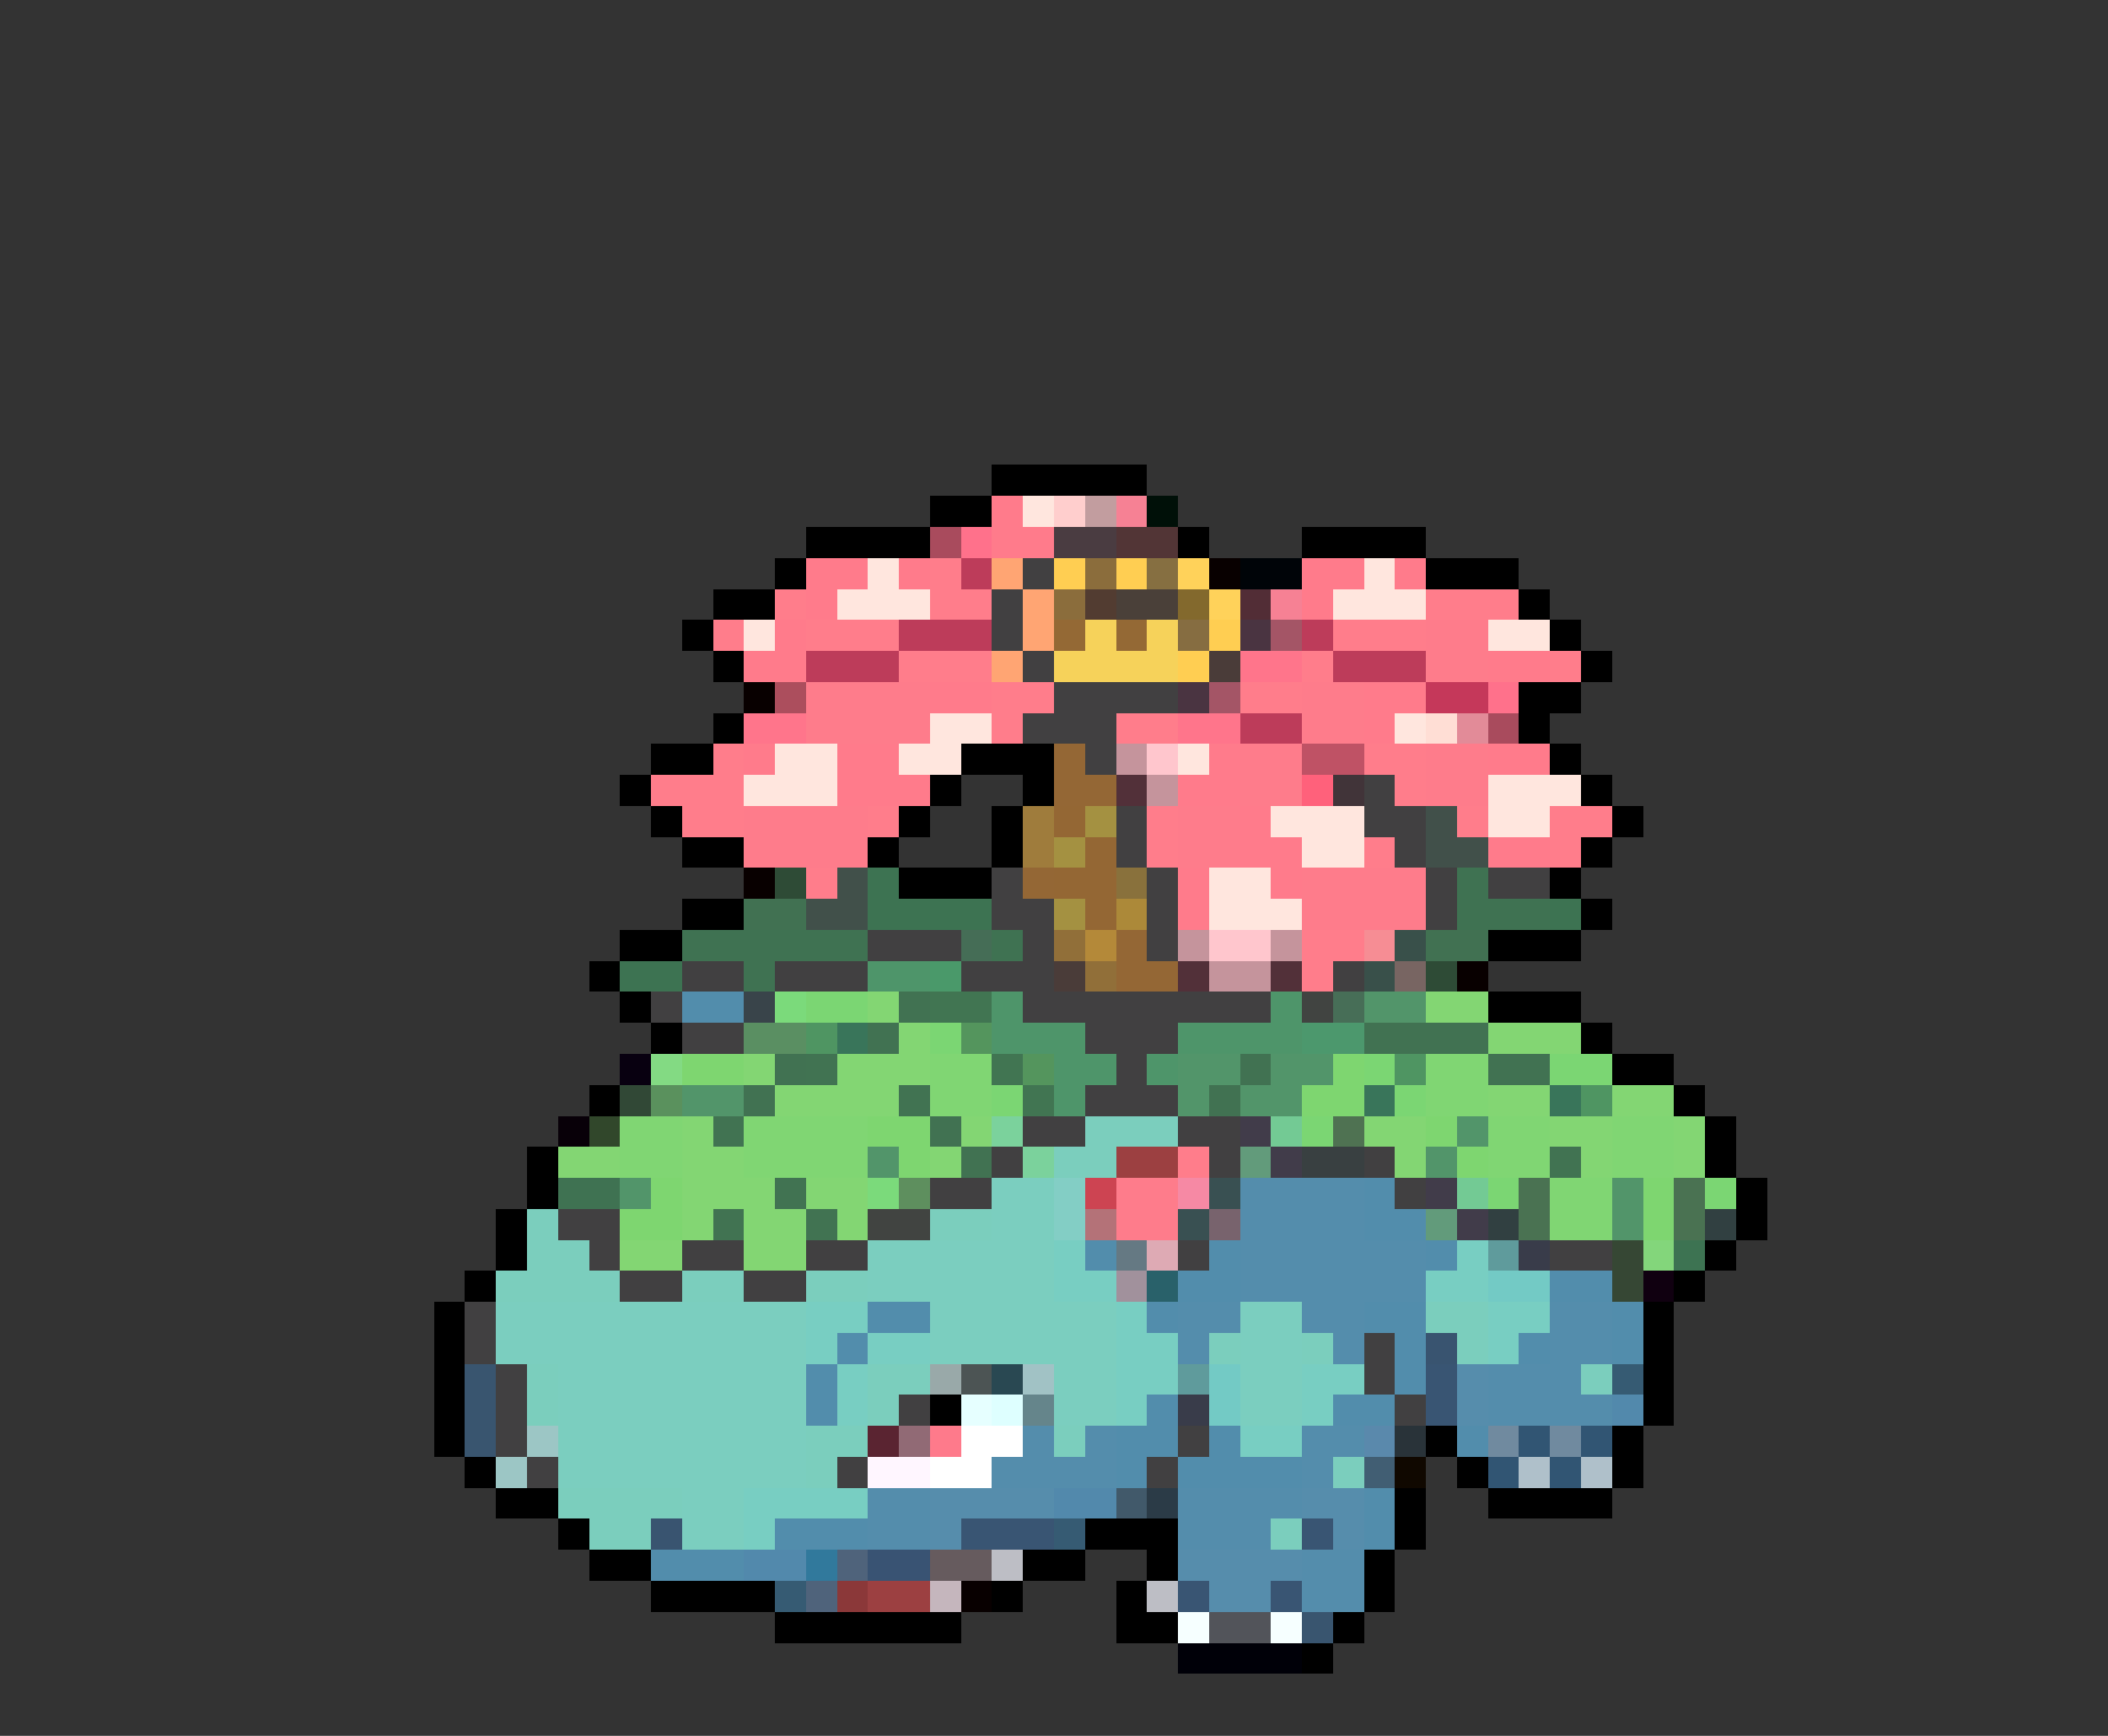 <svg xmlns="http://www.w3.org/2000/svg" viewBox="0 -0.5 68 56" shape-rendering="crispEdges">
<rect x="0" y="-0.5" width="68" height="56" fill="#333333" stroke="none"/>
<path stroke="#000000" d="M32 15h5M30 16h2M26 17h4M38 17h1M42 17h4M25 18h1M46 18h3M23 19h2M49 19h1M22 20h1M50 20h1M23 21h1M51 21h1M49 22h2M23 23h1M49 23h1M21 24h2M31 24h3M50 24h1M20 25h1M30 25h1M33 25h1M51 25h1M21 26h1M29 26h1M32 26h1M52 26h1M22 27h2M28 27h1M32 27h1M51 27h1M29 28h3M50 28h1M22 29h2M51 29h1M20 30h2M48 30h3M19 31h1M20 32h1M48 32h3M21 33h1M51 33h1M52 34h2M19 35h1M54 35h1M55 36h1M17 37h1M55 37h1M17 38h1M56 38h1M16 39h1M56 39h1M16 40h1M55 40h1M15 41h1M54 41h1M14 42h1M53 42h1M14 43h1M53 43h1M14 44h1M53 44h1M14 45h1M30 45h1M53 45h1M14 46h1M46 46h1M52 46h1M15 47h1M47 47h1M52 47h1M16 48h2M45 48h1M48 48h4M18 49h1M35 49h3M45 49h1M19 50h2M33 50h2M37 50h1M44 50h1M21 51h4M32 51h1M36 51h1M44 51h1M25 52h6M36 52h2M43 52h1M42 53h1" />
<path stroke="#ff7b8b" d="M32 16h1M32 17h2M26 18h2M29 18h1M42 18h2M45 18h1M26 19h1M42 19h1M25 20h1M24 21h2M48 21h2M30 22h2M44 22h2M44 23h1M24 24h1M27 24h2M39 24h1M48 24h2M27 25h3M38 25h2M40 26h1M40 27h2M48 27h2M38 28h1M41 28h1M38 29h1" />
<path stroke="#ffe6de" d="M33 16h1M28 18h1M44 18h1M27 19h3M43 19h3M24 20h1M48 20h2M30 23h2M45 23h1M25 24h2M29 24h2M38 24h1M24 25h3M48 25h3M41 26h3M48 26h2M42 27h2M39 28h2M39 29h3" />
<path stroke="#ffcecd" d="M34 16h1" />
<path stroke="#c29d9f" d="M35 16h1" />
<path stroke="#f68194" d="M36 16h1M41 19h1" />
<path stroke="#001008" d="M37 16h1" />
<path stroke="#a94b5d" d="M30 17h1M48 23h1" />
<path stroke="#ff718b" d="M31 17h1M48 22h1" />
<path stroke="#4a3c41" d="M34 17h2" />
<path stroke="#523536" d="M36 17h2" />
<path stroke="#ff7d8b" d="M30 18h1M25 19h1M30 19h2M46 19h3M23 20h1M26 20h3M43 20h3M29 21h3M42 21h1M50 21h1M32 22h2M40 22h2M32 23h1M36 23h2M23 24h1M44 24h2M21 25h3M45 25h1M22 26h2M28 26h1M37 26h1M47 26h1M50 26h2M37 27h1M44 27h1M50 27h1M26 28h1M42 30h2M42 31h1M38 37h1" />
<path stroke="#bd3c5a" d="M31 18h1M29 20h3M42 20h1M26 21h3M43 21h3M40 23h2" />
<path stroke="#ffa573" d="M32 18h1M33 19h1M33 20h1M32 21h1" />
<path stroke="#414041" d="M33 18h1M32 19h1M32 20h1M33 21h1M34 22h4M33 23h3M35 24h1M44 25h1M36 26h1M44 26h2M36 27h1M45 27h1M32 28h1M37 28h1M46 28h1M48 28h2M32 29h2M37 29h1M46 29h1M28 30h3M33 30h1M37 30h1M22 31h2M25 31h3M31 31h3M43 31h1M21 32h1M33 32h8M22 33h2M35 33h3M36 34h1M35 35h3M33 36h2M38 36h2M32 37h1M39 37h1M44 37h1M30 38h2M45 38h1M18 39h2M19 40h1M22 40h2M26 40h2M38 40h1M50 40h2M20 41h2M24 41h2M15 42h1M15 43h1M44 43h1M16 44h1M44 44h1M16 45h1M29 45h1M45 45h1M16 46h1M38 46h1M17 47h1M27 47h1M37 47h1" />
<path stroke="#ffce52" d="M34 18h1M36 18h1M39 20h1M38 21h1" />
<path stroke="#8b6d3c" d="M35 18h1M34 19h1" />
<path stroke="#866f41" d="M37 18h1" />
<path stroke="#ffd25a" d="M38 18h1M39 19h1" />
<path stroke="#080000" d="M39 18h1M24 22h1M24 28h1M47 31h1M31 51h1" />
<path stroke="#000408" d="M40 18h2" />
<path stroke="#523c31" d="M35 19h1" />
<path stroke="#4a4039" d="M36 19h2" />
<path stroke="#83692d" d="M38 19h1" />
<path stroke="#522d36" d="M40 19h1" />
<path stroke="#946935" d="M34 20h1M36 20h1" />
<path stroke="#f6d25a" d="M35 20h1M37 20h1M34 21h4" />
<path stroke="#866d41" d="M38 20h1" />
<path stroke="#4a3441" d="M40 20h1M38 22h1" />
<path stroke="#a45566" d="M41 20h1M39 22h1" />
<path stroke="#fe7c8b" d="M46 20h2M46 21h2M26 22h4M42 22h2M26 23h4M42 23h2M40 24h2M46 24h2M40 25h2M46 25h2M24 26h4M38 26h2M24 27h4M38 27h2M42 28h4M42 29h4M36 38h2M36 39h2" />
<path stroke="#4a3c39" d="M39 21h1M34 31h1" />
<path stroke="#ff758b" d="M40 21h2M24 23h2M38 23h2" />
<path stroke="#ac4e5d" d="M25 22h1" />
<path stroke="#c5385a" d="M46 22h2" />
<path stroke="#ffded5" d="M46 23h1" />
<path stroke="#e28b98" d="M47 23h1" />
<path stroke="#946735" d="M34 24h1M34 25h2M33 28h1M36 30h1M36 31h2" />
<path stroke="#c5949c" d="M36 24h1M37 25h1M38 30h1M41 30h1M39 31h2" />
<path stroke="#ffc6cd" d="M37 24h1M39 30h2" />
<path stroke="#bf5265" d="M42 24h2" />
<path stroke="#523039" d="M36 25h1M38 31h1M41 31h1" />
<path stroke="#ff617b" d="M42 25h1" />
<path stroke="#413439" d="M43 25h1" />
<path stroke="#9f7c3c" d="M33 26h1M33 27h1" />
<path stroke="#946734" d="M34 26h1M35 27h1M34 28h2M35 29h1" />
<path stroke="#a49141" d="M35 26h1M34 27h1M34 29h1" />
<path stroke="#41504a" d="M46 26h1M46 27h2M27 28h1M26 29h2" />
<path stroke="#2e4b36" d="M25 28h1M46 31h1" />
<path stroke="#3d7352" d="M28 28h1M28 29h4M50 29h1M20 31h2M54 40h1" />
<path stroke="#89713c" d="M36 28h1" />
<path stroke="#3f7252" d="M47 28h1M47 29h3M22 30h6M32 30h1M24 31h1M18 38h2" />
<path stroke="#417152" d="M24 29h2M46 30h2" />
<path stroke="#ac8939" d="M36 29h1" />
<path stroke="#456d56" d="M31 30h1" />
<path stroke="#916f39" d="M34 30h1M35 31h1" />
<path stroke="#b48939" d="M35 30h1" />
<path stroke="#f68d94" d="M44 30h1" />
<path stroke="#39504a" d="M45 30h1M44 31h1" />
<path stroke="#4e956a" d="M28 31h2M32 32h1M41 32h1M32 33h3M38 33h4M34 34h2M37 34h1M34 35h1" />
<path stroke="#4a996a" d="M30 31h1" />
<path stroke="#786562" d="M45 31h1" />
<path stroke="#528dac" d="M22 32h2M44 38h1M44 39h2M35 40h1M39 40h1M46 40h1M38 41h2M50 41h2M28 42h2M37 42h1M44 42h2M52 42h1M27 43h1M45 43h1M49 43h1M52 43h1M26 44h1M45 44h1M26 45h1M37 45h1M43 45h2M36 46h2M39 46h1M47 46h1M36 47h1M38 47h4M44 48h1M25 49h3M44 49h1M21 50h3" />
<path stroke="#39444a" d="M24 32h1" />
<path stroke="#7bda7b" d="M25 32h1M28 38h1" />
<path stroke="#7bd673" d="M26 32h2M30 33h1M44 34h1M50 34h2M32 35h1M45 35h1M42 36h1M48 38h1M55 38h1" />
<path stroke="#83d673" d="M28 32h1M46 32h2M29 33h1M48 33h3M24 34h1M27 34h3M25 35h4M48 35h2M52 35h2M22 36h1M31 36h1M44 36h2M50 36h2M54 36h1M18 37h2M22 37h2M30 37h1M45 37h1M51 37h1M54 37h1M22 38h3M26 38h2M22 39h1M24 39h2M27 39h1M20 40h2M24 40h2" />
<path stroke="#417252" d="M29 32h1M28 33h1M44 33h4M25 34h1M40 34h1M48 34h2M24 35h1M39 35h1M30 36h1M31 37h1" />
<path stroke="#417552" d="M30 32h2M32 34h1M33 35h1" />
<path stroke="#414441" d="M42 32h1M28 39h2" />
<path stroke="#476e57" d="M43 32h1" />
<path stroke="#52956a" d="M44 32h2M38 34h2M41 34h2M22 35h2M38 35h1M40 35h2M47 36h1M28 37h1M46 37h1M20 38h1M52 38h1M52 39h1" />
<path stroke="#5a8f62" d="M24 33h2" />
<path stroke="#4f9562" d="M26 33h1M45 34h1M51 35h1" />
<path stroke="#39755a" d="M27 33h1M44 35h1M50 35h1" />
<path stroke="#54955d" d="M31 33h1M33 34h1" />
<path stroke="#4c986d" d="M42 33h2" />
<path stroke="#080010" d="M20 34h1" />
<path stroke="#83da83" d="M21 34h1" />
<path stroke="#7ed670" d="M22 34h2M43 34h1M42 35h2M28 36h2M46 36h1M29 37h1M47 37h1M21 38h1M53 38h1M20 39h2M53 39h1" />
<path stroke="#417352" d="M26 34h1M29 35h1M23 36h1M50 37h1M25 38h1M23 39h1M26 39h1" />
<path stroke="#80d673" d="M30 34h2M46 34h2M30 35h2M46 35h2M20 36h2M24 36h4M48 36h2M52 36h2M20 37h2M24 37h4M48 37h2M52 37h2M50 38h2M50 39h2" />
<path stroke="#314836" d="M20 35h1" />
<path stroke="#5a915d" d="M21 35h1" />
<path stroke="#080008" d="M18 36h1" />
<path stroke="#31472b" d="M19 36h1" />
<path stroke="#7bd29c" d="M32 36h1M33 37h1" />
<path stroke="#7bcebd" d="M35 36h3M34 37h2M17 39h1M30 39h2M17 40h2M16 41h4M22 41h2M26 41h2M46 42h2M39 43h1M42 43h1M47 43h1M17 44h1M28 44h2M51 44h1M17 45h1M28 45h1M26 46h2M34 46h1M26 47h1M43 47h1M18 48h4M19 49h2M41 49h1" />
<path stroke="#413c4a" d="M40 36h1M41 37h1M46 38h1M47 39h1" />
<path stroke="#73ca94" d="M41 36h1M47 38h1" />
<path stroke="#4f7252" d="M43 36h1" />
<path stroke="#9c4041" d="M36 37h2M28 51h2" />
<path stroke="#629b7b" d="M40 37h1M46 39h1" />
<path stroke="#394041" d="M42 37h2" />
<path stroke="#5e8f5e" d="M29 38h1" />
<path stroke="#7bcebf" d="M32 38h2M32 39h2M28 40h6M28 41h6M16 42h10M30 42h6M40 42h2M16 43h10M30 43h6M40 43h2M18 44h8M34 44h2M40 44h2M18 45h8M34 45h2M40 45h2M18 46h8M18 47h8M22 48h2M22 49h2" />
<path stroke="#83cec5" d="M34 38h1M34 39h1" />
<path stroke="#cd4452" d="M35 38h1" />
<path stroke="#f689a4" d="M38 38h1" />
<path stroke="#395052" d="M39 38h1M38 39h1" />
<path stroke="#548dac" d="M40 38h4M40 39h4M40 40h6M40 41h6M38 42h2M42 42h2M50 42h2M38 43h1M43 43h1M50 43h2M48 44h3M48 45h4M33 46h1M35 46h1M42 46h2M32 47h4M42 47h1M28 48h2M38 48h4M28 49h2M38 49h3M42 50h2M42 51h2" />
<path stroke="#4a7252" d="M49 38h1M54 38h1M49 39h1M54 39h1" />
<path stroke="#b47278" d="M35 39h1" />
<path stroke="#78636d" d="M39 39h1" />
<path stroke="#314041" d="M48 39h1M55 39h1" />
<path stroke="#78cec2" d="M34 40h1M47 40h1M34 41h2M46 41h2M26 42h2M36 42h1M48 42h2M26 43h1M28 43h2M36 43h2M48 43h1M27 44h1M36 44h2M42 44h2M27 45h1M36 45h1M42 45h1M40 46h2M24 48h4M24 49h1" />
<path stroke="#657983" d="M36 40h1" />
<path stroke="#deaab4" d="M37 40h1" />
<path stroke="#5f9b9c" d="M48 40h1M38 44h1" />
<path stroke="#393c4a" d="M49 40h1M38 45h1" />
<path stroke="#364734" d="M52 40h1M52 41h1" />
<path stroke="#83d67b" d="M53 40h1" />
<path stroke="#a1919c" d="M36 41h1" />
<path stroke="#29616a" d="M37 41h1" />
<path stroke="#73cac5" d="M48 41h2M39 44h1M39 45h1" />
<path stroke="#100010" d="M53 41h1" />
<path stroke="#395470" d="M46 43h1M21 49h1" />
<path stroke="#39556f" d="M15 44h1M15 45h1M15 46h1M42 52h1" />
<path stroke="#99a9a9" d="M30 44h1" />
<path stroke="#4c5454" d="M31 44h1" />
<path stroke="#294852" d="M32 44h1" />
<path stroke="#a1c2c5" d="M33 44h1" />
<path stroke="#395573" d="M46 44h1M46 45h1M31 49h3M42 49h1M38 51h1M41 51h1" />
<path stroke="#568dac" d="M47 44h1M47 45h1M30 48h4M42 48h2M30 49h1M43 49h1M38 50h4M39 51h2" />
<path stroke="#365b73" d="M52 44h1M34 49h1M25 51h1" />
<path stroke="#e6ffff" d="M31 45h1" />
<path stroke="#deffff" d="M32 45h1" />
<path stroke="#65858b" d="M33 45h1" />
<path stroke="#5289ac" d="M52 45h1M34 48h2M24 50h2" />
<path stroke="#9cc6c5" d="M17 46h1M16 47h1" />
<path stroke="#5a2431" d="M28 46h1" />
<path stroke="#916a75" d="M29 46h1" />
<path stroke="#fe7a8b" d="M30 46h1" />
<path stroke="#ffffff" d="M31 46h2M30 47h2" />
<path stroke="#5a89ac" d="M44 46h1" />
<path stroke="#293339" d="M45 46h1" />
<path stroke="#708a9f" d="M48 46h1M50 46h1" />
<path stroke="#315573" d="M49 46h1M51 46h1M48 47h1M50 47h1" />
<path stroke="#fff6ff" d="M28 47h2" />
<path stroke="#415e73" d="M44 47h1" />
<path stroke="#100800" d="M45 47h1" />
<path stroke="#afc0ca" d="M49 47h1M51 47h1" />
<path stroke="#41596a" d="M36 48h1" />
<path stroke="#2b3b47" d="M37 48h1" />
<path stroke="#31799c" d="M26 50h1" />
<path stroke="#4f637b" d="M27 50h1M26 51h1" />
<path stroke="#395373" d="M28 50h2" />
<path stroke="#665b5e" d="M30 50h2" />
<path stroke="#bdbec5" d="M32 50h1M37 51h1" />
<path stroke="#8b3839" d="M27 51h1" />
<path stroke="#c5b6bd" d="M30 51h1" />
<path stroke="#f6ffff" d="M38 52h1M41 52h1" />
<path stroke="#52545a" d="M39 52h2" />
<path stroke="#000008" d="M38 53h4" />
</svg>